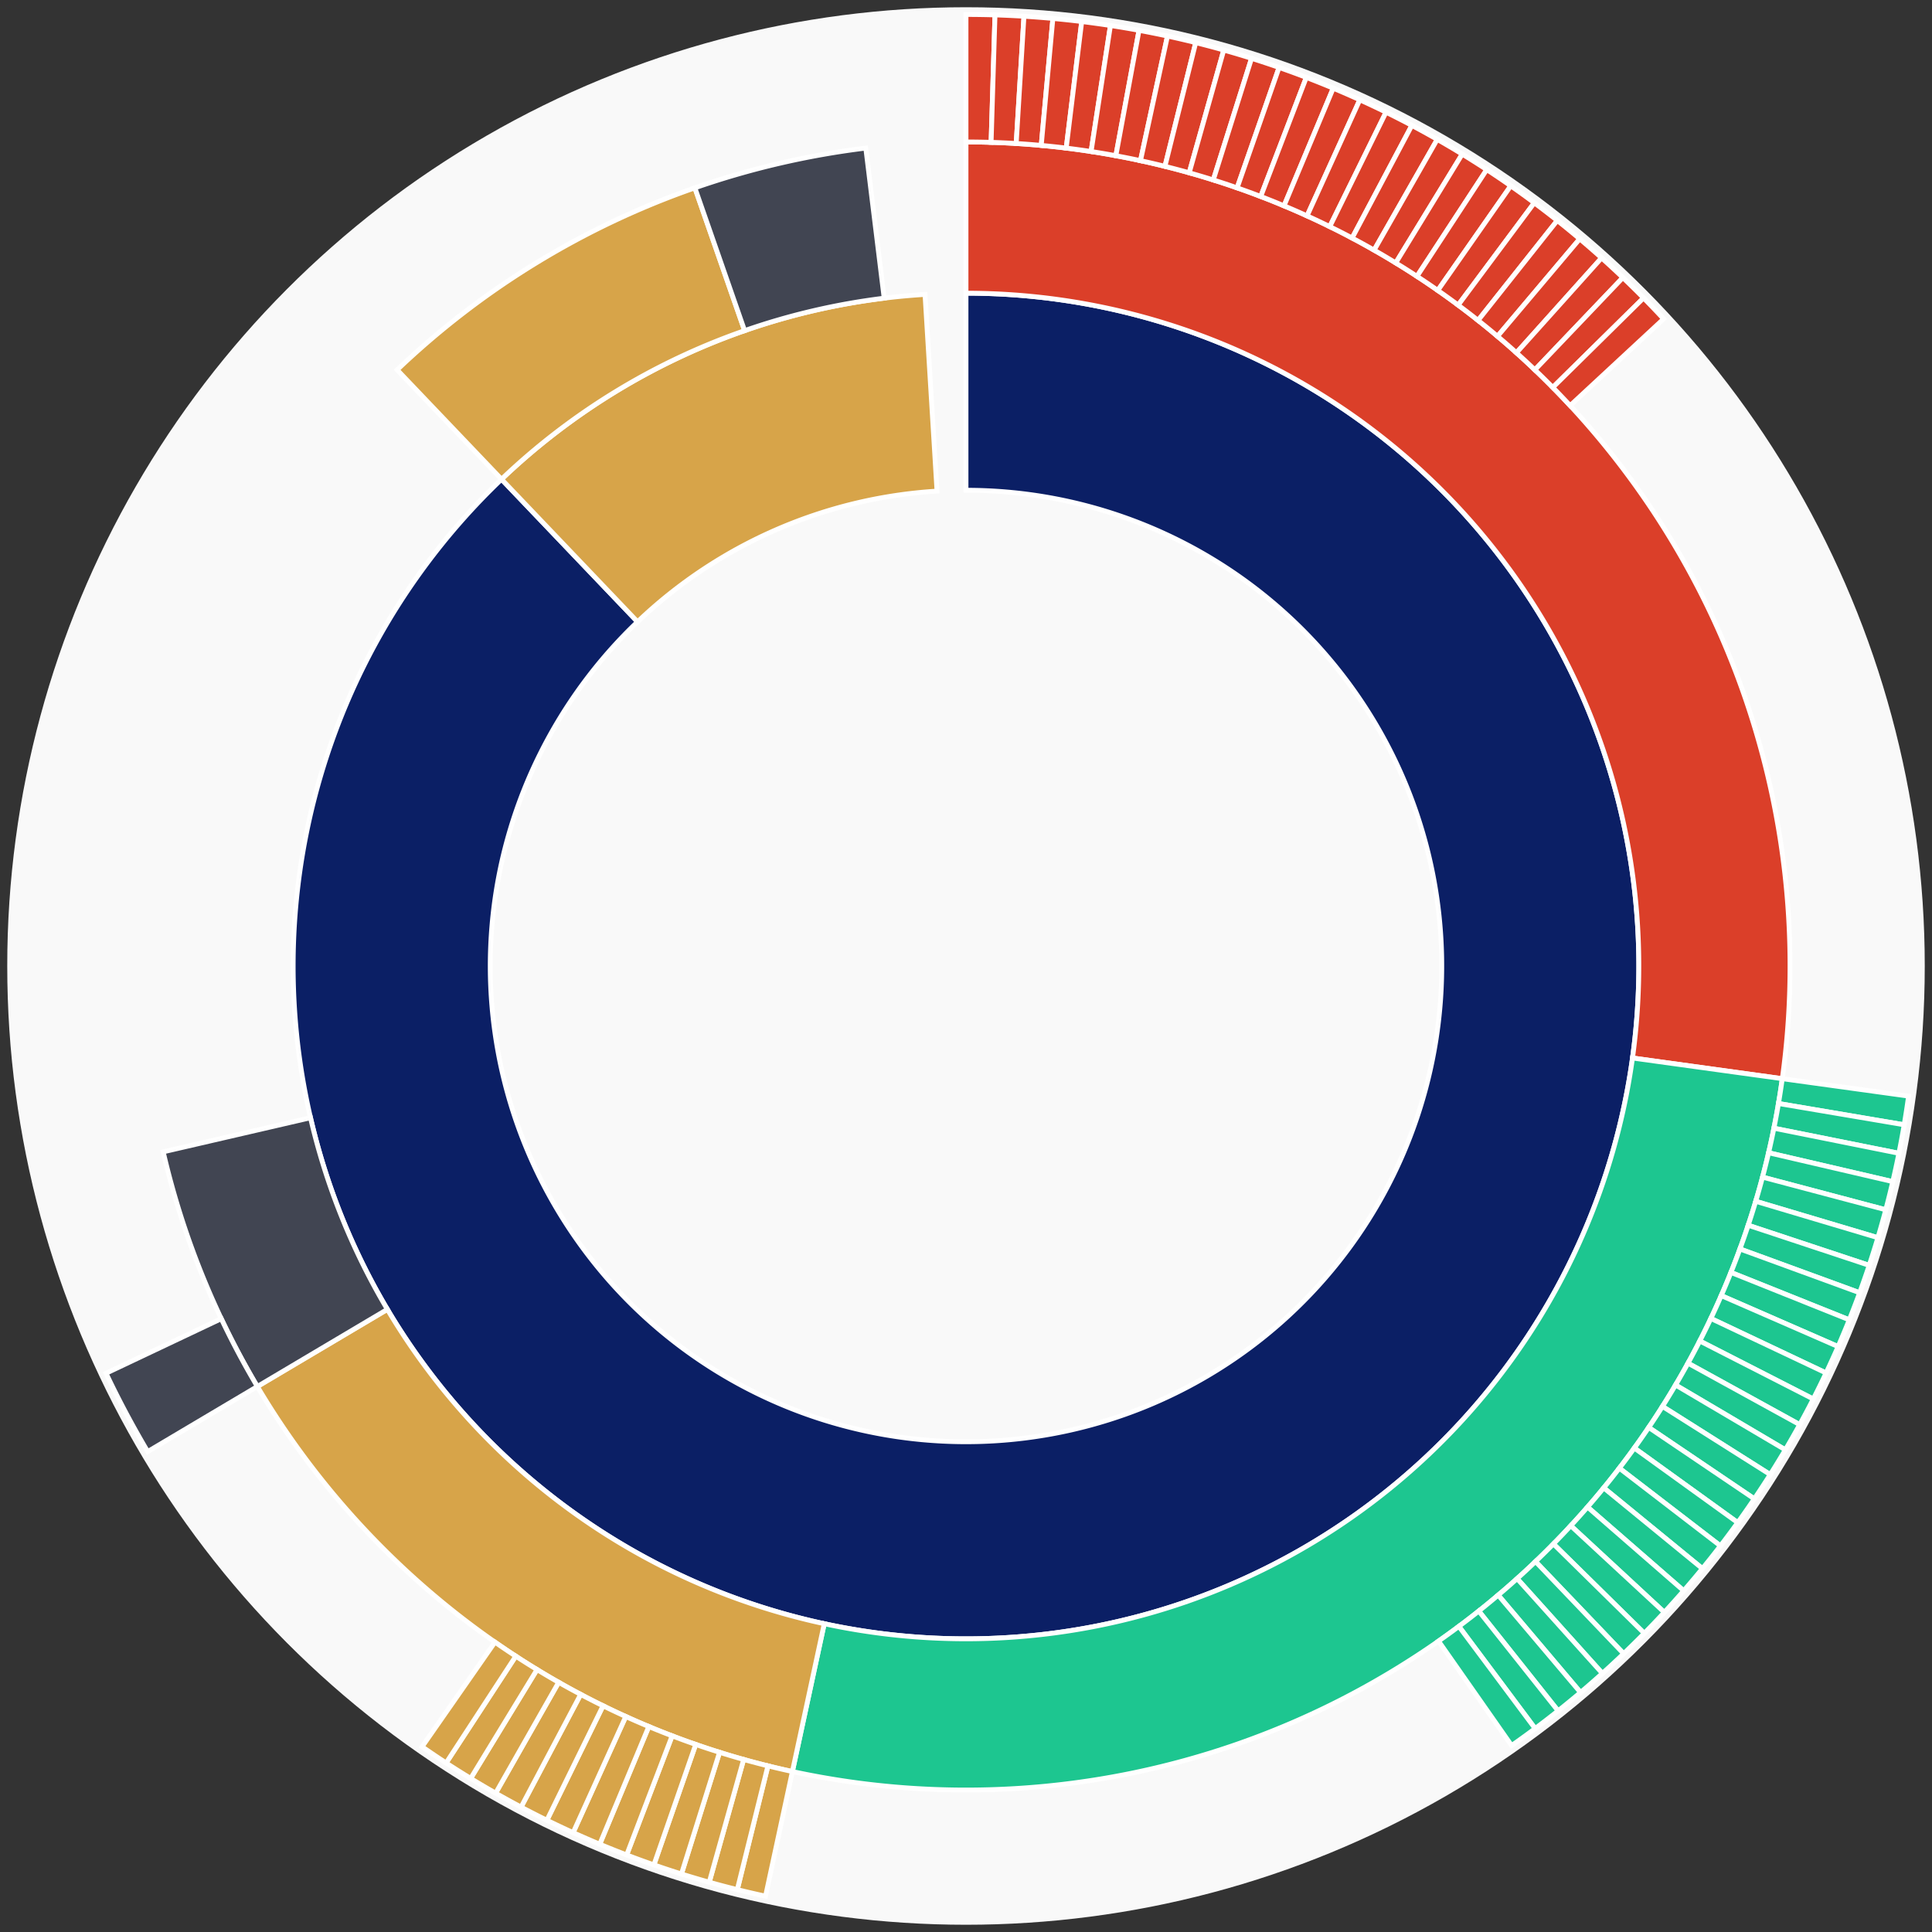 <svg xmlns="http://www.w3.org/2000/svg" width="400" height="400" id="block-7901173"><rect width="100%" height="100%" fill="#333333" stroke="none"/><g id="burst-container" transform="translate(200,200)"><circle r="197" style="fill: #f9f9f9; stroke: #f9f9f9; stroke-width: 3; opacity: 1;" id="circle-base"></circle><path display="none" d="M6.031385485800715e-15,-98.5A98.5,98.5,0,1,1,-6.031385485800715e-15,98.5A98.5,98.5,0,1,1,6.031385485800715e-15,-98.5Z" fill-rule="evenodd" id="p-type-root" style="stroke: #fff; opacity: 1;"></path><path d="M8.529667153919608e-15,-139.3A139.3,139.3,0,1,1,-96.167,-100.779L-68,-71.261A98.5,98.5,0,1,0,6.031385485800715e-15,-98.5Z" fill-rule="evenodd" style="fill: #0B1F65; stroke: #fff; opacity: 1;" id="p-type-data"></path><path d="M-96.167,-100.779A139.3,139.3,0,0,1,-8.486,-139.041L-6.001,-98.317A98.5,98.5,0,0,0,-68,-71.261Z" fill-rule="evenodd" style="fill: #D7A449; stroke: #fff; opacity: 1;" id="p-type-value"></path><path d="M1.0446666101440332e-14,-170.607A170.607,170.607,0,0,1,169.004,23.329L137.992,19.048A139.3,139.3,0,0,0,8.529667153919608e-15,-139.3Z" fill-rule="evenodd" style="fill: #DB3F29; stroke: #fff; opacity: 1;" id="p-type-functions"></path><path d="M169.004,23.329A170.607,170.607,0,0,1,-35.943,166.778L-29.347,136.174A139.3,139.3,0,0,0,137.992,19.048Z" fill-rule="evenodd" style="fill: #1DC690; stroke: #fff; opacity: 1;" id="p-type-logs"></path><path d="M-35.943,166.778A170.607,170.607,0,0,1,-146.72,87.064L-119.796,71.087A139.3,139.3,0,0,0,-29.347,136.174Z" fill-rule="evenodd" style="fill: #D7A449; stroke: #fff; opacity: 1;" id="p-type-tokenTransfers"></path><path d="M-146.72,87.064A170.607,170.607,0,0,1,-166.211,38.478L-135.711,31.417A139.3,139.3,0,0,0,-119.796,71.087Z" fill-rule="evenodd" style="fill: #414552; stroke: #fff; opacity: 1;" id="p-type-ether"></path><path d="M-117.78,-123.428A170.607,170.607,0,0,1,-56.134,-161.108L-45.834,-131.544A139.3,139.3,0,0,0,-96.167,-100.779Z" fill-rule="evenodd" style="fill: #D7A449; stroke: #fff; opacity: 1;" id="p-type-tokenTransfers"></path><path d="M-56.134,-161.108A170.607,170.607,0,0,1,-20.749,-169.341L-16.941,-138.266A139.3,139.3,0,0,0,-45.834,-131.544Z" fill-rule="evenodd" style="fill: #414552; stroke: #fff; opacity: 1;" id="p-type-ether"></path><path d="M1.206277097160143e-14,-197A197,197,0,0,1,6.004,-196.909L5.199,-170.528A170.607,170.607,0,0,0,1.0446666101440332e-14,-170.607Z" fill-rule="evenodd" style="fill: #DB3F29; stroke: #fff; opacity: 1;" id="p-type-functions"></path><path d="M6.004,-196.909A197,197,0,0,1,12.001,-196.634L10.394,-170.29A170.607,170.607,0,0,0,5.199,-170.528Z" fill-rule="evenodd" style="fill: #DB3F29; stroke: #fff; opacity: 1;" id="p-type-functions"></path><path d="M12.001,-196.634A197,197,0,0,1,17.988,-196.177L15.578,-169.894A170.607,170.607,0,0,0,10.394,-170.29Z" fill-rule="evenodd" style="fill: #DB3F29; stroke: #fff; opacity: 1;" id="p-type-functions"></path><path d="M17.988,-196.177A197,197,0,0,1,23.958,-195.538L20.749,-169.341A170.607,170.607,0,0,0,15.578,-169.894Z" fill-rule="evenodd" style="fill: #DB3F29; stroke: #fff; opacity: 1;" id="p-type-functions"></path><path d="M23.958,-195.538A197,197,0,0,1,29.906,-194.717L25.9,-168.63A170.607,170.607,0,0,0,20.749,-169.341Z" fill-rule="evenodd" style="fill: #DB3F29; stroke: #fff; opacity: 1;" id="p-type-functions"></path><path d="M29.906,-194.717A197,197,0,0,1,35.826,-193.715L31.026,-167.762A170.607,170.607,0,0,0,25.9,-168.63Z" fill-rule="evenodd" style="fill: #DB3F29; stroke: #fff; opacity: 1;" id="p-type-functions"></path><path d="M35.826,-193.715A197,197,0,0,1,41.713,-192.533L36.125,-166.739A170.607,170.607,0,0,0,31.026,-167.762Z" fill-rule="evenodd" style="fill: #DB3F29; stroke: #fff; opacity: 1;" id="p-type-functions"></path><path d="M41.713,-192.533A197,197,0,0,1,47.561,-191.173L41.189,-165.56A170.607,170.607,0,0,0,36.125,-166.739Z" fill-rule="evenodd" style="fill: #DB3F29; stroke: #fff; opacity: 1;" id="p-type-functions"></path><path d="M47.561,-191.173A197,197,0,0,1,53.365,-189.634L46.215,-164.228A170.607,170.607,0,0,0,41.189,-165.56Z" fill-rule="evenodd" style="fill: #DB3F29; stroke: #fff; opacity: 1;" id="p-type-functions"></path><path d="M53.365,-189.634A197,197,0,0,1,59.119,-187.92L51.199,-162.744A170.607,170.607,0,0,0,46.215,-164.228Z" fill-rule="evenodd" style="fill: #DB3F29; stroke: #fff; opacity: 1;" id="p-type-functions"></path><path d="M59.119,-187.92A197,197,0,0,1,64.818,-186.031L56.134,-161.108A170.607,170.607,0,0,0,51.199,-162.744Z" fill-rule="evenodd" style="fill: #DB3F29; stroke: #fff; opacity: 1;" id="p-type-functions"></path><path d="M64.818,-186.031A197,197,0,0,1,70.458,-183.969L61.018,-159.322A170.607,170.607,0,0,0,56.134,-161.108Z" fill-rule="evenodd" style="fill: #DB3F29; stroke: #fff; opacity: 1;" id="p-type-functions"></path><path d="M70.458,-183.969A197,197,0,0,1,76.031,-181.737L65.845,-157.389A170.607,170.607,0,0,0,61.018,-159.322Z" fill-rule="evenodd" style="fill: #DB3F29; stroke: #fff; opacity: 1;" id="p-type-functions"></path><path d="M76.031,-181.737A197,197,0,0,1,81.534,-179.335L70.611,-155.309A170.607,170.607,0,0,0,65.845,-157.389Z" fill-rule="evenodd" style="fill: #DB3F29; stroke: #fff; opacity: 1;" id="p-type-functions"></path><path d="M81.534,-179.335A197,197,0,0,1,86.962,-176.767L75.311,-153.085A170.607,170.607,0,0,0,70.611,-155.309Z" fill-rule="evenodd" style="fill: #DB3F29; stroke: #fff; opacity: 1;" id="p-type-functions"></path><path d="M86.962,-176.767A197,197,0,0,1,92.308,-174.035L79.941,-150.719A170.607,170.607,0,0,0,75.311,-153.085Z" fill-rule="evenodd" style="fill: #DB3F29; stroke: #fff; opacity: 1;" id="p-type-functions"></path><path d="M92.308,-174.035A197,197,0,0,1,97.569,-171.141L84.497,-148.213A170.607,170.607,0,0,0,79.941,-150.719Z" fill-rule="evenodd" style="fill: #DB3F29; stroke: #fff; opacity: 1;" id="p-type-functions"></path><path d="M97.569,-171.141A197,197,0,0,1,102.739,-168.088L88.975,-145.569A170.607,170.607,0,0,0,84.497,-148.213Z" fill-rule="evenodd" style="fill: #DB3F29; stroke: #fff; opacity: 1;" id="p-type-functions"></path><path d="M102.739,-168.088A197,197,0,0,1,107.814,-164.879L93.37,-142.79A170.607,170.607,0,0,0,88.975,-145.569Z" fill-rule="evenodd" style="fill: #DB3F29; stroke: #fff; opacity: 1;" id="p-type-functions"></path><path d="M107.814,-164.879A197,197,0,0,1,112.788,-161.517L97.678,-139.878A170.607,170.607,0,0,0,93.37,-142.79Z" fill-rule="evenodd" style="fill: #DB3F29; stroke: #fff; opacity: 1;" id="p-type-functions"></path><path d="M112.788,-161.517A197,197,0,0,1,117.658,-158.005L101.895,-136.836A170.607,170.607,0,0,0,97.678,-139.878Z" fill-rule="evenodd" style="fill: #DB3F29; stroke: #fff; opacity: 1;" id="p-type-functions"></path><path d="M117.658,-158.005A197,197,0,0,1,122.419,-154.346L106.018,-133.667A170.607,170.607,0,0,0,101.895,-136.836Z" fill-rule="evenodd" style="fill: #DB3F29; stroke: #fff; opacity: 1;" id="p-type-functions"></path><path d="M122.419,-154.346A197,197,0,0,1,127.066,-150.543L110.042,-130.374A170.607,170.607,0,0,0,106.018,-133.667Z" fill-rule="evenodd" style="fill: #DB3F29; stroke: #fff; opacity: 1;" id="p-type-functions"></path><path d="M127.066,-150.543A197,197,0,0,1,131.594,-146.601L113.964,-126.96A170.607,170.607,0,0,0,110.042,-130.374Z" fill-rule="evenodd" style="fill: #DB3F29; stroke: #fff; opacity: 1;" id="p-type-functions"></path><path d="M131.594,-146.601A197,197,0,0,1,136.001,-142.523L117.78,-123.428A170.607,170.607,0,0,0,113.964,-126.96Z" fill-rule="evenodd" style="fill: #DB3F29; stroke: #fff; opacity: 1;" id="p-type-functions"></path><path d="M136.001,-142.523A197,197,0,0,1,140.281,-138.312L121.487,-119.782A170.607,170.607,0,0,0,117.78,-123.428Z" fill-rule="evenodd" style="fill: #DB3F29; stroke: #fff; opacity: 1;" id="p-type-functions"></path><path d="M140.281,-138.312A197,197,0,0,1,144.431,-133.973L125.081,-116.024A170.607,170.607,0,0,0,121.487,-119.782Z" fill-rule="evenodd" style="fill: #DB3F29; stroke: #fff; opacity: 1;" id="p-type-functions"></path><path d="M195.15,26.938A197,197,0,0,1,194.238,32.873L168.215,28.469A170.607,170.607,0,0,0,169.004,23.329Z" fill-rule="evenodd" style="fill: #1DC690; stroke: #fff; opacity: 1;" id="p-type-logs"></path><path d="M194.238,32.873A197,197,0,0,1,193.146,38.777L167.269,33.582A170.607,170.607,0,0,0,168.215,28.469Z" fill-rule="evenodd" style="fill: #1DC690; stroke: #fff; opacity: 1;" id="p-type-logs"></path><path d="M193.146,38.777A197,197,0,0,1,191.875,44.645L166.168,38.664A170.607,170.607,0,0,0,167.269,33.582Z" fill-rule="evenodd" style="fill: #1DC690; stroke: #fff; opacity: 1;" id="p-type-logs"></path><path d="M191.875,44.645A197,197,0,0,1,190.425,50.472L164.913,43.71A170.607,170.607,0,0,0,166.168,38.664Z" fill-rule="evenodd" style="fill: #1DC690; stroke: #fff; opacity: 1;" id="p-type-logs"></path><path d="M190.425,50.472A197,197,0,0,1,188.798,56.251L163.504,48.715A170.607,170.607,0,0,0,164.913,43.71Z" fill-rule="evenodd" style="fill: #1DC690; stroke: #fff; opacity: 1;" id="p-type-logs"></path><path d="M188.798,56.251A197,197,0,0,1,186.996,61.979L161.944,53.675A170.607,170.607,0,0,0,163.504,48.715Z" fill-rule="evenodd" style="fill: #1DC690; stroke: #fff; opacity: 1;" id="p-type-logs"></path><path d="M186.996,61.979A197,197,0,0,1,185.021,67.649L160.233,58.585A170.607,170.607,0,0,0,161.944,53.675Z" fill-rule="evenodd" style="fill: #1DC690; stroke: #fff; opacity: 1;" id="p-type-logs"></path><path d="M185.021,67.649A197,197,0,0,1,182.873,73.256L158.373,63.441A170.607,170.607,0,0,0,160.233,58.585Z" fill-rule="evenodd" style="fill: #1DC690; stroke: #fff; opacity: 1;" id="p-type-logs"></path><path d="M182.873,73.256A197,197,0,0,1,180.556,78.795L156.366,68.238A170.607,170.607,0,0,0,158.373,63.441Z" fill-rule="evenodd" style="fill: #1DC690; stroke: #fff; opacity: 1;" id="p-type-logs"></path><path d="M180.556,78.795A197,197,0,0,1,178.071,84.26L154.214,72.972A170.607,170.607,0,0,0,156.366,68.238Z" fill-rule="evenodd" style="fill: #1DC690; stroke: #fff; opacity: 1;" id="p-type-logs"></path><path d="M178.071,84.26A197,197,0,0,1,175.42,89.648L151.918,77.637A170.607,170.607,0,0,0,154.214,72.972Z" fill-rule="evenodd" style="fill: #1DC690; stroke: #fff; opacity: 1;" id="p-type-logs"></path><path d="M175.42,89.648A197,197,0,0,1,172.607,94.952L149.482,82.231A170.607,170.607,0,0,0,151.918,77.637Z" fill-rule="evenodd" style="fill: #1DC690; stroke: #fff; opacity: 1;" id="p-type-logs"></path><path d="M172.607,94.952A197,197,0,0,1,169.633,100.168L146.906,86.748A170.607,170.607,0,0,0,149.482,82.231Z" fill-rule="evenodd" style="fill: #1DC690; stroke: #fff; opacity: 1;" id="p-type-logs"></path><path d="M169.633,100.168A197,197,0,0,1,166.502,105.291L144.195,91.185A170.607,170.607,0,0,0,146.906,86.748Z" fill-rule="evenodd" style="fill: #1DC690; stroke: #fff; opacity: 1;" id="p-type-logs"></path><path d="M166.502,105.291A197,197,0,0,1,163.215,110.316L141.349,95.537A170.607,170.607,0,0,0,144.195,91.185Z" fill-rule="evenodd" style="fill: #1DC690; stroke: #fff; opacity: 1;" id="p-type-logs"></path><path d="M163.215,110.316A197,197,0,0,1,159.778,115.239L138.372,99.8A170.607,170.607,0,0,0,141.349,95.537Z" fill-rule="evenodd" style="fill: #1DC690; stroke: #fff; opacity: 1;" id="p-type-logs"></path><path d="M159.778,115.239A197,197,0,0,1,156.192,120.055L135.266,103.97A170.607,170.607,0,0,0,138.372,99.8Z" fill-rule="evenodd" style="fill: #1DC690; stroke: #fff; opacity: 1;" id="p-type-logs"></path><path d="M156.192,120.055A197,197,0,0,1,152.461,124.759L132.035,108.044A170.607,170.607,0,0,0,135.266,103.97Z" fill-rule="evenodd" style="fill: #1DC690; stroke: #fff; opacity: 1;" id="p-type-logs"></path><path d="M152.461,124.759A197,197,0,0,1,148.588,129.347L128.681,112.018A170.607,170.607,0,0,0,132.035,108.044Z" fill-rule="evenodd" style="fill: #1DC690; stroke: #fff; opacity: 1;" id="p-type-logs"></path><path d="M148.588,129.347A197,197,0,0,1,144.577,133.815L125.207,115.887A170.607,170.607,0,0,0,128.681,112.018Z" fill-rule="evenodd" style="fill: #1DC690; stroke: #fff; opacity: 1;" id="p-type-logs"></path><path d="M144.577,133.815A197,197,0,0,1,140.432,138.159L121.617,119.649A170.607,170.607,0,0,0,125.207,115.887Z" fill-rule="evenodd" style="fill: #1DC690; stroke: #fff; opacity: 1;" id="p-type-logs"></path><path d="M140.432,138.159A197,197,0,0,1,136.156,142.374L117.915,123.3A170.607,170.607,0,0,0,121.617,119.649Z" fill-rule="evenodd" style="fill: #1DC690; stroke: #fff; opacity: 1;" id="p-type-logs"></path><path d="M136.156,142.374A197,197,0,0,1,131.754,146.458L114.102,126.836A170.607,170.607,0,0,0,117.915,123.3Z" fill-rule="evenodd" style="fill: #1DC690; stroke: #fff; opacity: 1;" id="p-type-logs"></path><path d="M131.754,146.458A197,197,0,0,1,127.23,150.405L110.184,130.254A170.607,170.607,0,0,0,114.102,126.836Z" fill-rule="evenodd" style="fill: #1DC690; stroke: #fff; opacity: 1;" id="p-type-logs"></path><path d="M127.23,150.405A197,197,0,0,1,122.587,154.212L106.164,133.552A170.607,170.607,0,0,0,110.184,130.254Z" fill-rule="evenodd" style="fill: #1DC690; stroke: #fff; opacity: 1;" id="p-type-logs"></path><path d="M122.587,154.212A197,197,0,0,1,117.831,157.876L102.044,136.725A170.607,170.607,0,0,0,106.164,133.552Z" fill-rule="evenodd" style="fill: #1DC690; stroke: #fff; opacity: 1;" id="p-type-logs"></path><path d="M117.831,157.876A197,197,0,0,1,112.965,161.394L97.83,139.771A170.607,170.607,0,0,0,102.044,136.725Z" fill-rule="evenodd" style="fill: #1DC690; stroke: #fff; opacity: 1;" id="p-type-logs"></path><path d="M-41.503,192.579A197,197,0,0,1,-47.352,191.224L-41.008,165.605A170.607,170.607,0,0,0,-35.943,166.778Z" fill-rule="evenodd" style="fill: #D7A449; stroke: #fff; opacity: 1;" id="p-type-tokenTransfers"></path><path d="M-47.352,191.224A197,197,0,0,1,-53.158,189.692L-46.036,164.278A170.607,170.607,0,0,0,-41.008,165.605Z" fill-rule="evenodd" style="fill: #D7A449; stroke: #fff; opacity: 1;" id="p-type-tokenTransfers"></path><path d="M-53.158,189.692A197,197,0,0,1,-58.914,187.984L-51.021,162.799A170.607,170.607,0,0,0,-46.036,164.278Z" fill-rule="evenodd" style="fill: #D7A449; stroke: #fff; opacity: 1;" id="p-type-tokenTransfers"></path><path d="M-58.914,187.984A197,197,0,0,1,-64.616,186.102L-55.959,161.169A170.607,170.607,0,0,0,-51.021,162.799Z" fill-rule="evenodd" style="fill: #D7A449; stroke: #fff; opacity: 1;" id="p-type-tokenTransfers"></path><path d="M-64.616,186.102A197,197,0,0,1,-70.257,184.046L-60.844,159.389A170.607,170.607,0,0,0,-55.959,161.169Z" fill-rule="evenodd" style="fill: #D7A449; stroke: #fff; opacity: 1;" id="p-type-tokenTransfers"></path><path d="M-70.257,184.046A197,197,0,0,1,-75.833,181.82L-65.673,157.46A170.607,170.607,0,0,0,-60.844,159.389Z" fill-rule="evenodd" style="fill: #D7A449; stroke: #fff; opacity: 1;" id="p-type-tokenTransfers"></path><path d="M-75.833,181.82A197,197,0,0,1,-81.339,179.424L-70.441,155.386A170.607,170.607,0,0,0,-65.673,157.46Z" fill-rule="evenodd" style="fill: #D7A449; stroke: #fff; opacity: 1;" id="p-type-tokenTransfers"></path><path d="M-81.339,179.424A197,197,0,0,1,-86.769,176.862L-75.144,153.167A170.607,170.607,0,0,0,-70.441,155.386Z" fill-rule="evenodd" style="fill: #D7A449; stroke: #fff; opacity: 1;" id="p-type-tokenTransfers"></path><path d="M-86.769,176.862A197,197,0,0,1,-92.118,174.136L-79.777,150.806A170.607,170.607,0,0,0,-75.144,153.167Z" fill-rule="evenodd" style="fill: #D7A449; stroke: #fff; opacity: 1;" id="p-type-tokenTransfers"></path><path d="M-92.118,174.136A197,197,0,0,1,-97.382,171.247L-84.336,148.305A170.607,170.607,0,0,0,-79.777,150.806Z" fill-rule="evenodd" style="fill: #D7A449; stroke: #fff; opacity: 1;" id="p-type-tokenTransfers"></path><path d="M-97.382,171.247A197,197,0,0,1,-102.556,168.2L-88.816,145.666A170.607,170.607,0,0,0,-84.336,148.305Z" fill-rule="evenodd" style="fill: #D7A449; stroke: #fff; opacity: 1;" id="p-type-tokenTransfers"></path><path d="M-102.556,168.2A197,197,0,0,1,-107.634,164.997L-93.214,142.891A170.607,170.607,0,0,0,-88.816,145.666Z" fill-rule="evenodd" style="fill: #D7A449; stroke: #fff; opacity: 1;" id="p-type-tokenTransfers"></path><path d="M-107.634,164.997A197,197,0,0,1,-112.612,161.64L-97.525,139.984A170.607,170.607,0,0,0,-93.214,142.891Z" fill-rule="evenodd" style="fill: #D7A449; stroke: #fff; opacity: 1;" id="p-type-tokenTransfers"></path><path d="M-169.417,100.533A197,197,0,0,1,-178.044,84.318L-154.19,73.021A170.607,170.607,0,0,0,-146.72,87.064Z" fill-rule="evenodd" style="fill: #414552; stroke: #fff; opacity: 1;" id="p-type-ether"></path></g></svg>